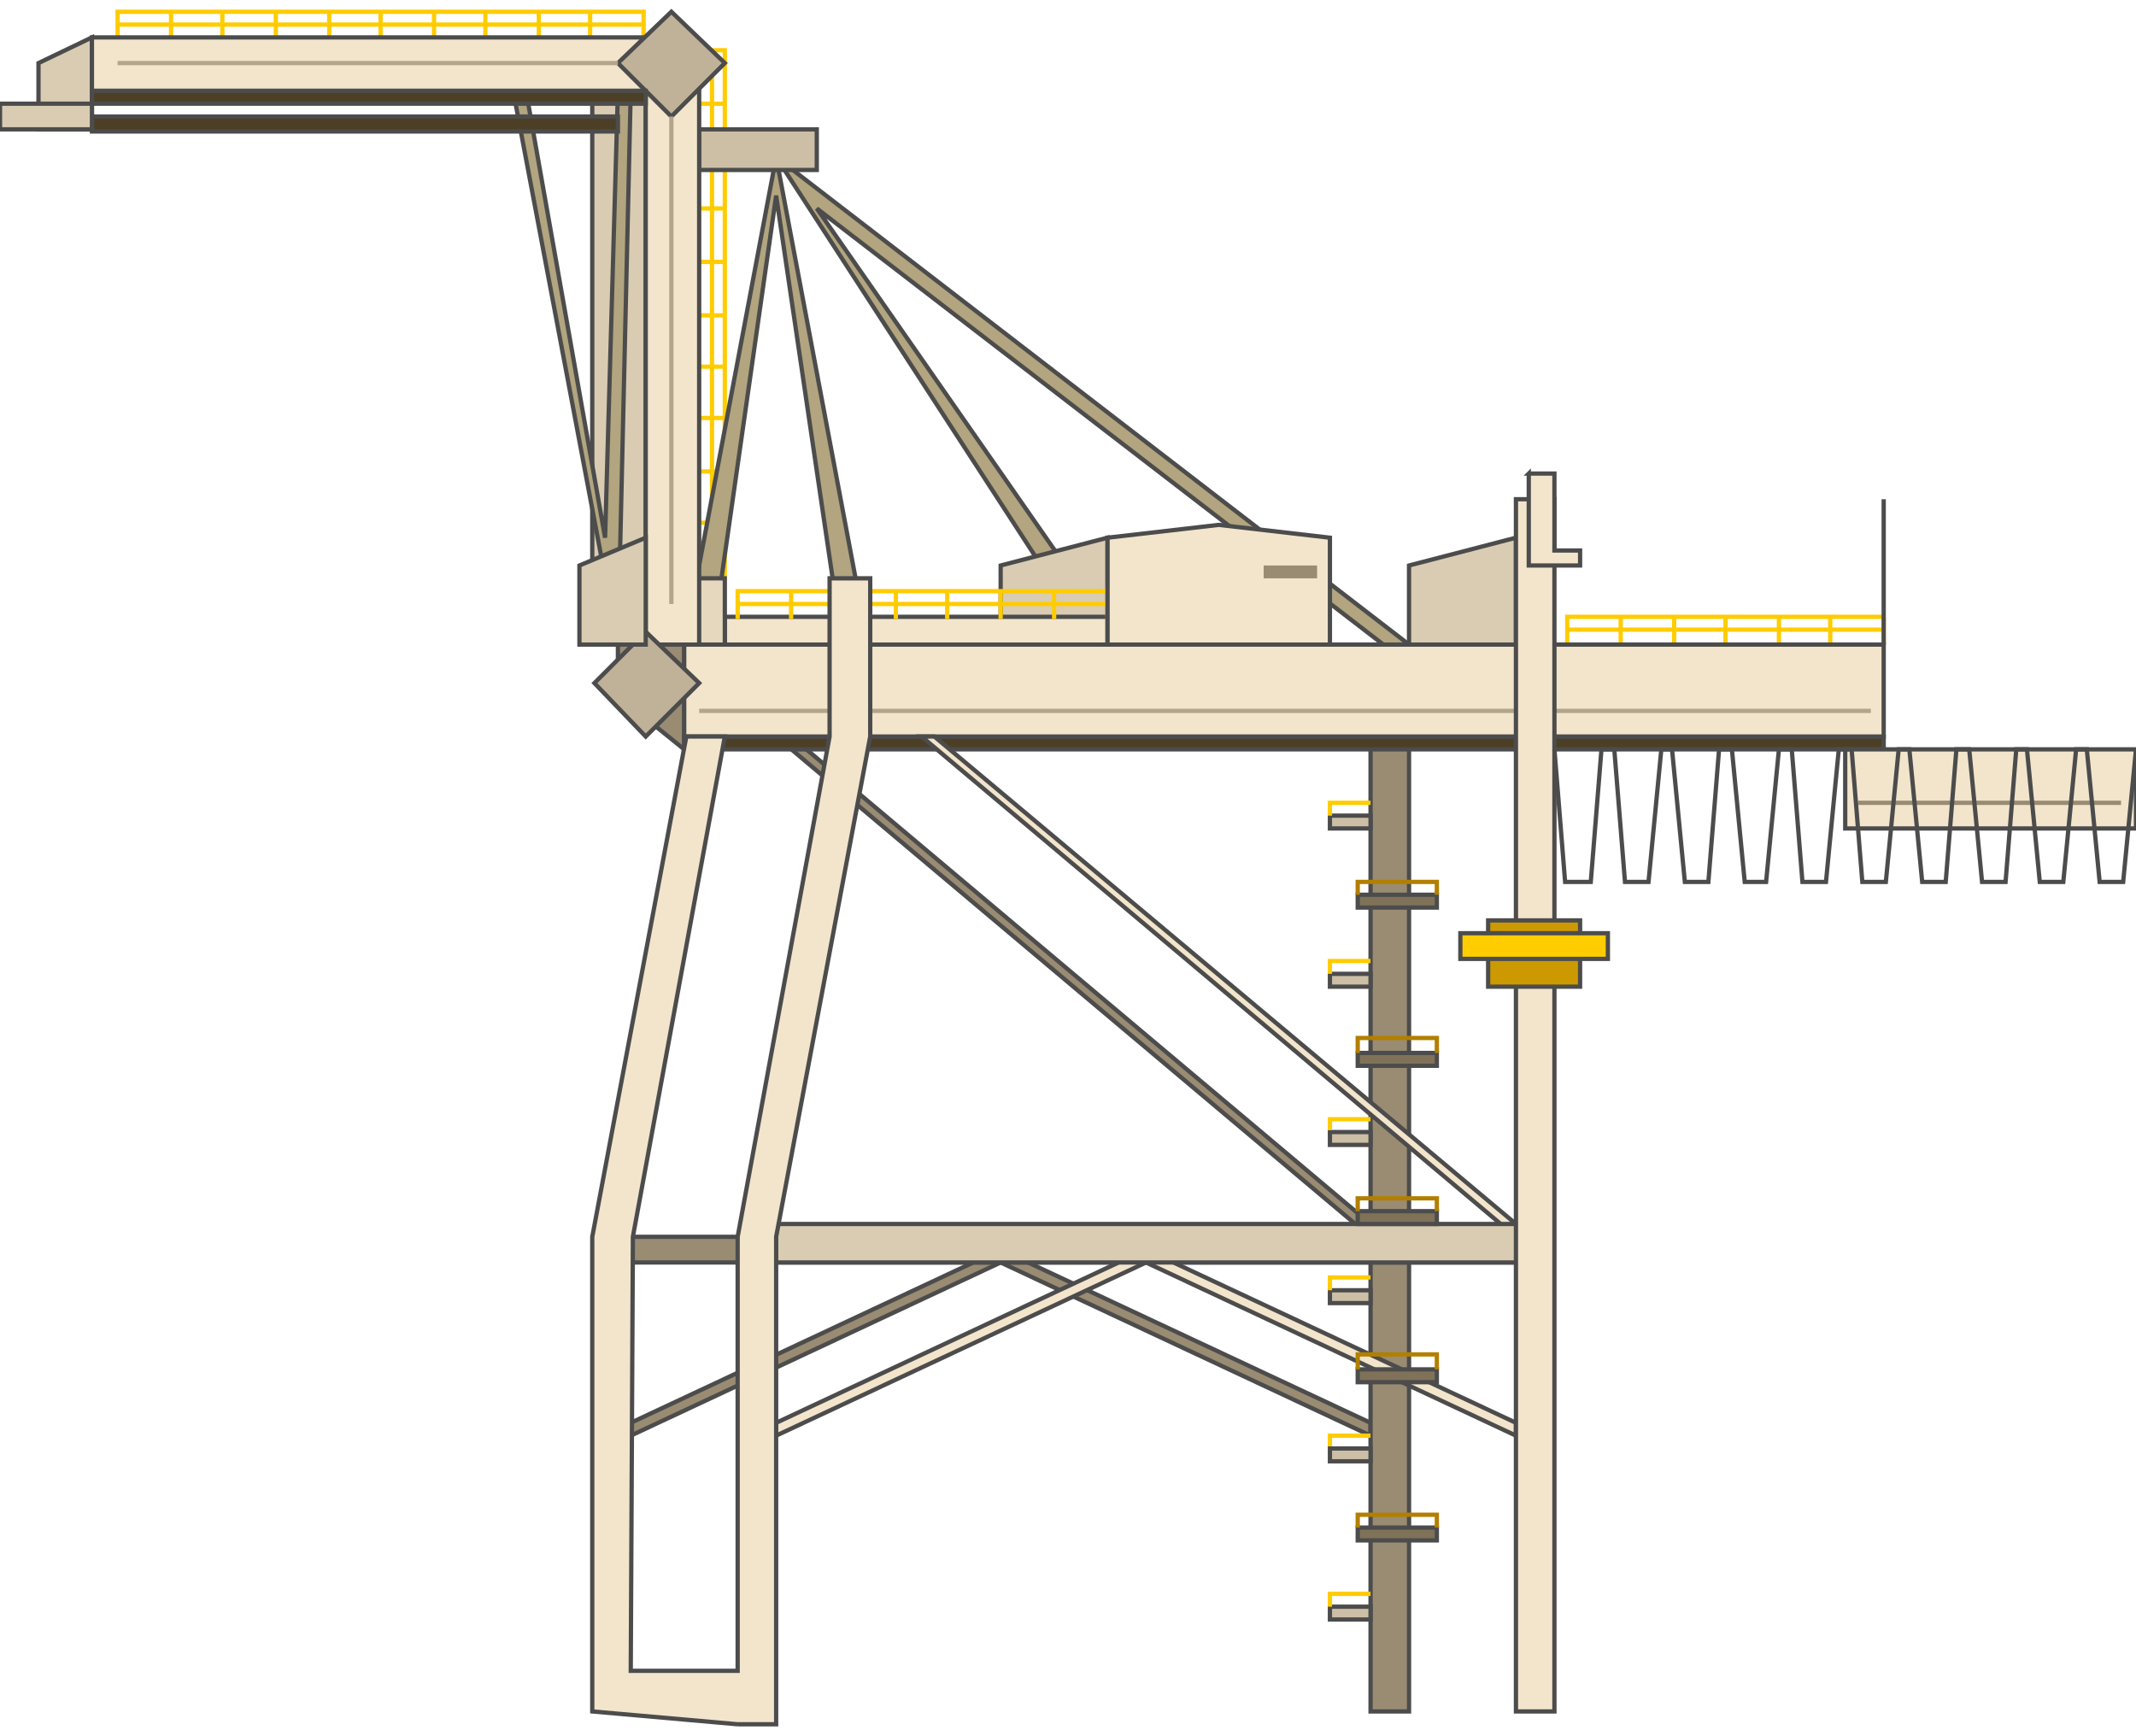 <!DOCTYPE svg PUBLIC "-//W3C//DTD SVG 20000303 Stylable//EN" "http://www.w3.org/TR/2000/03/WD-SVG-20000303/DTD/svg-20000303-stylable.dtd"><svg width="999px" height="812px" viewBox="0 0 999 801" xmlns="http://www.w3.org/2000/svg"><path style="fill:none;stroke:#fc0;stroke-width:2" d="M203,0 l0,12" /><path style="fill:none;stroke:#fc0;stroke-width:2" d="M178,0 l0,13" /><path style="fill:none;stroke:#fc0;stroke-width:2" d="M154,0 l0,13" /><path style="fill:none;stroke:#fc0;stroke-width:2" d="M129,0 l0,13" /><path style="fill:none;stroke:#fc0;stroke-width:2" d="M104,0 l0,13" /><path style="fill:none;stroke:#fc0;stroke-width:2" d="M80,0 l0,13" /><path style="fill:none;stroke:#fc0;stroke-width:2" d="M302,0 l-247,0 0,13" /><path style="fill:none;stroke:#fc0;stroke-width:2" d="M55,6 l247,0" /><path style="fill:none;stroke:#fc0;stroke-width:2" d="M301,0 l0,12" /><path style="fill:none;stroke:#fc0;stroke-width:2" d="M276,0 l0,13" /><path style="fill:none;stroke:#fc0;stroke-width:2" d="M252,0 l0,13" /><path style="fill:none;stroke:#fc0;stroke-width:2" d="M227,0 l0,13" /><path style="fill:none;stroke:#fc0;stroke-width:2" d="M339,166 l-12,0" /><path style="fill:none;stroke:#fc0;stroke-width:2" d="M339,142 l-13,0" /><path style="fill:none;stroke:#fc0;stroke-width:2" d="M339,117 l-13,0" /><path style="fill:none;stroke:#fc0;stroke-width:2" d="M339,92 l-13,0" /><path style="fill:none;stroke:#fc0;stroke-width:2" d="M339,68 l-13,0" /><path style="fill:none;stroke:#fc0;stroke-width:2" d="M339,43 l-13,0" /><path style="fill:none;stroke:#fc0;stroke-width:2" d="M339,265 l0,-247 -13,0" /><path style="fill:none;stroke:#fc0;stroke-width:2" d="M333,18 l0,247" /><path style="fill:none;stroke:#fc0;stroke-width:2" d="M339,264 l-12,0" /><path style="fill:none;stroke:#fc0;stroke-width:2" d="M339,239 l-13,0" /><path style="fill:none;stroke:#fc0;stroke-width:2" d="M339,215 l-13,0" /><path style="fill:none;stroke:#fc0;stroke-width:2" d="M339,190 l-13,0" /><path style="fill:#b2a57f;stroke:#4c4c4c;stroke-width:2" d="M320,296 l43,-228 43,228 -12,0 -31,-210 -30,210 -13,0z" /><path style="fill:#b2a57f;stroke:#4c4c4c;stroke-width:2" d="M511,296 l-148,-228 296,228 -12,0 -265,-204 142,204 -13,0z" /><path style="fill:#998c73;stroke:#4c4c4c;stroke-width:2" d="M370,339 l271,228 0,6 -278,-234 7,0z" /><path style="fill:#998c73;stroke:#4c4c4c;stroke-width:2" d="M295,660 l173,-81 173,81 0,6 -173,-81 -173,81 0,-6z" /><path style="fill:#d9ccb3;stroke:#4c4c4c;stroke-width:2" d="M43,12 l-25,12 0,31 25,0 0,-43z" /><path style="fill:#d9ccb3;stroke:#4c4c4c;stroke-width:2" d="M518,246 l-50,13 0,37 50,0 0,-50z" /><path style="fill:#f2e5cc;stroke:#4c4c4c;stroke-width:2" d="M339,283 l179,0 0,13 -179,0 0,-13z" /><path style="fill:none;stroke:#fc0;stroke-width:2" d="M345,277 l173,0" /><path style="fill:none;stroke:#fc0;stroke-width:2" d="M518,271 l-173,0 0,13" /><path style="fill:none;stroke:#fc0;stroke-width:2" d="M370,271 l0,13" /><path style="fill:none;stroke:#fc0;stroke-width:2" d="M419,271 l0,13" /><path style="fill:none;stroke:#fc0;stroke-width:2" d="M443,271 l0,13" /><path style="fill:none;stroke:#fc0;stroke-width:2" d="M468,271 l0,13" /><path style="fill:none;stroke:#fc0;stroke-width:2" d="M493,271 l0,13" /><path style="fill:none;stroke:#fc0;stroke-width:2" d="M518,271 l0,13" /><path style="fill:#998c73;stroke:#4c4c4c;stroke-width:2" d="M641,339 l18,0 0,456 -18,0 0,-456z" /><path style="fill:#998c73;stroke:#4c4c4c;stroke-width:2" d="M709,573 l0,12 -414,0 0,-12 414,0z" /><path style="fill:#d9ccb3;stroke:#4c4c4c;stroke-width:2" d="M302,24 l-25,13 0,259 25,0 0,-272z" /><path style="fill:#998c73;stroke:#4c4c4c;stroke-width:2" d="M289,296 l31,0 0,49 -31,-25 0,-24z" /><path style="fill:#b2a57f;stroke:#4c4c4c;stroke-width:2" d="M295,37 l-6,259 -49,-259 6,0 37,209 6,-209 6,0z" /><path style="fill:#4c3f26;stroke:#4c4c4c;stroke-width:2" d="M320,345 l561,0 0,-6 -561,0 0,6z" /><path style="fill:#ccbfa6;stroke:#4c4c4c;stroke-width:2" d="M382,55 l0,19 -55,0 0,-19 55,0z" /><path style="fill:none;stroke:#fc0;stroke-width:2" d="M733,289 l148,0" /><path style="fill:none;stroke:#fc0;stroke-width:2" d="M881,283 l-148,0 0,13" /><path style="fill:none;stroke:#fc0;stroke-width:2" d="M758,283 l0,13" /><path style="fill:none;stroke:#fc0;stroke-width:2" d="M783,283 l0,13" /><path style="fill:none;stroke:#fc0;stroke-width:2" d="M807,283 l0,13" /><path style="fill:none;stroke:#fc0;stroke-width:2" d="M832,283 l0,13" /><path style="fill:none;stroke:#fc0;stroke-width:2" d="M856,283 l0,13" /><path style="fill:none;stroke:#fc0;stroke-width:2" d="M881,283 l0,13" /><path style="fill:#f2e5cc;stroke:#4c4c4c;stroke-width:2" d="M518,246 l52,-6 52,6 0,50 -104,0 0,-50z" /><path style="fill:#f2e5cc;stroke:#4c4c4c;stroke-width:2" d="M320,296 l561,0 0,43 -561,0 0,-43z" /><path style="fill:none;stroke:#4c4c4c;stroke-width:2" d="M881,296 l0,-68" /><path style="fill:#e5d8bf;stroke:#4c4c4c;stroke-width:2" d="M277,265 l62,0 0,31 -62,0 0,-31z" /><path style="fill:#f2e5cc;stroke:#4c4c4c;stroke-width:2" d="M302,37 l25,0 0,259 -25,0 0,-259z" /><path style="fill:#998c73" d="M591,259 l25,0 0,6 -25,0 0,-6z" /><path style="fill:#f2e5cc;stroke:#4c4c4c;stroke-width:2" d="M302,12 l0,25 -259,0 0,-25 259,0z" /><path style="fill:#bfb299;stroke:#4c4c4c;stroke-width:2" d="M339,24 l-25,25 -25,-25 25,-24 25,24z" /><path style="fill:#bfb299;stroke:#4c4c4c;stroke-width:2" d="M327,314 l-25,25 -24,-25 24,-24 25,24z" /><path style="fill:none;stroke:#b2a58c;stroke-width:2" d="M289,24 l-234,0" /><path style="fill:none;stroke:#b2a58c;stroke-width:2" d="M314,277 l0,-228" /><path style="fill:#d9ccb3;stroke:#4c4c4c;stroke-width:2" d="M302,246 l-31,13 0,37 31,0 0,-50z" /><path style="fill:#d9ccb3;stroke:#4c4c4c;stroke-width:2" d="M709,246 l-50,13 0,37 50,0 0,-50z" /><path style="fill:#f2e5cc;stroke:#4c4c4c;stroke-width:2" d="M437,339 l272,228 0,6 -278,-234 6,0z" /><path style="fill:#f2e5cc;stroke:#4c4c4c;stroke-width:2" d="M363,660 l173,-81 173,81 0,6 -173,-81 -173,81 0,-6z" /><path style="fill:#d9ccb3;stroke:#4c4c4c;stroke-width:2" d="M715,567 l0,18 -352,0 0,-18 352,0z" /><path style="fill:#7f7259;stroke:#4c4c4c;stroke-width:2" d="M635,413 l37,0 0,6 -37,0 0,-6z" /><path style="fill:#7f7259;stroke:#4c4c4c;stroke-width:2" d="M635,487 l37,0 0,6 -37,0 0,-6z" /><path style="fill:#7f7259;stroke:#4c4c4c;stroke-width:2" d="M635,561 l37,0 0,6 -37,0 0,-6z" /><path style="fill:#7f7259;stroke:#4c4c4c;stroke-width:2" d="M635,635 l37,0 0,6 -37,0 0,-6z" /><path style="fill:#7f7259;stroke:#4c4c4c;stroke-width:2" d="M635,709 l37,0 0,6 -37,0 0,-6z" /><path style="fill:#ccbfa6;stroke:#4c4c4c;stroke-width:2" d="M622,376 l19,0 0,6 -19,0 0,-6z" /><path style="fill:#ccbfa6;stroke:#4c4c4c;stroke-width:2" d="M622,450 l19,0 0,6 -19,0 0,-6z" /><path style="fill:#ccbfa6;stroke:#4c4c4c;stroke-width:2" d="M622,524 l19,0 0,6 -19,0 0,-6z" /><path style="fill:#ccbfa6;stroke:#4c4c4c;stroke-width:2" d="M622,598 l19,0 0,6 -19,0 0,-6z" /><path style="fill:#ccbfa6;stroke:#4c4c4c;stroke-width:2" d="M622,672 l19,0 0,6 -19,0 0,-6z" /><path style="fill:#ccbfa6;stroke:#4c4c4c;stroke-width:2" d="M622,746 l19,0 0,6 -19,0 0,-6z" /><path style="fill:none;stroke:#fc0;stroke-width:2" d="M622,746 l0,-6 19,0" /><path style="fill:none;stroke:#fc0;stroke-width:2" d="M622,671 l0,-5 19,0" /><path style="fill:none;stroke:#fc0;stroke-width:2" d="M622,598 l0,-6 19,0" /><path style="fill:none;stroke:#fc0;stroke-width:2" d="M622,523 l0,-5 19,0" /><path style="fill:none;stroke:#fc0;stroke-width:2" d="M622,450 l0,-6 19,0" /><path style="fill:none;stroke:#fc0;stroke-width:2" d="M622,376 l0,-6 19,0" /><path style="fill:none;stroke:#b27f00;stroke-width:2" d="M635,709 l0,-6 37,0 0,6" /><path style="fill:none;stroke:#b27f00;stroke-width:2" d="M635,635 l0,-7 37,0 0,7" /><path style="fill:none;stroke:#b27f00;stroke-width:2" d="M635,561 l0,-6 37,0 0,6" /><path style="fill:none;stroke:#b27f00;stroke-width:2" d="M635,487 l0,-7 37,0 0,7" /><path style="fill:none;stroke:#b27f00;stroke-width:2" d="M635,413 l0,-6 37,0 0,6" /><path style="fill:none;stroke:#b2a58c;stroke-width:2" d="M327,327 l548,0" /><path style="fill:#f2e5cc;stroke:#4c4c4c;stroke-width:2" d="M345,801 l-68,-6 0,-222 44,-234 18,0 -43,234 -1,203 50,0 0,-203 43,-234 0,-74 19,0 0,74 -44,234 0,228 -18,0z" /><path style="fill:#f2e5cc;stroke:#4c4c4c;stroke-width:2" d="M709,228 l18,0 0,567 -18,0 0,-567z" /><path style="fill:#f2e5cc;stroke:#4c4c4c;stroke-width:2" d="M715,216 l12,0 0,36 12,0 0,7 -24,0 0,-43z" /><path style="fill:#c90;stroke:#4c4c4c;stroke-width:2" d="M696,425 l43,0 0,31 -43,0 0,-31z" /><path style="fill:#fc0;stroke:#4c4c4c;stroke-width:2" d="M683,431 l69,0 0,12 -69,0 0,-12z" /><path style="fill:#4c3f26;stroke:#4c4c4c;stroke-width:2" d="M43,56 l246,0 0,-7 -246,0 0,7z" /><path style="fill:#4c3f26;stroke:#4c4c4c;stroke-width:2" d="M43,43 l259,0 0,-6 -259,0 0,6z" /><path style="fill:#d9ccb3;stroke:#4c4c4c;stroke-width:2" d="M43,43 l-43,0 0,12 43,0 0,-12z" /><path style="fill:#f2e5cc;stroke:#4c4c4c;stroke-width:2" d="M999,345 l0,37 -136,0 0,-37 136,0z" /><path style="fill:none;stroke:#998c73;stroke-width:2" d="M869,370 l123,0" /><path style="fill:none;stroke:#4c4c4c;stroke-width:2" d="M999,345 l-6,62 -11,0 -6,-62 -5,0 -6,62 -11,0 -6,-62 -5,0 -5,62 -11,0 -6,-62 -6,0 -5,62 -11,0 -6,-62 -5,0 -6,62 -11,0 -5,-62 -6,0 -6,62 -11,0 -5,-62 -6,0 -6,62 -10,0 -6,-62 -6,0 -5,62 -11,0 -6,-62 -5,0 -6,62 -11,0 -5,-62 -6,0 -5,62 -12,0 -5,-62" /></svg>